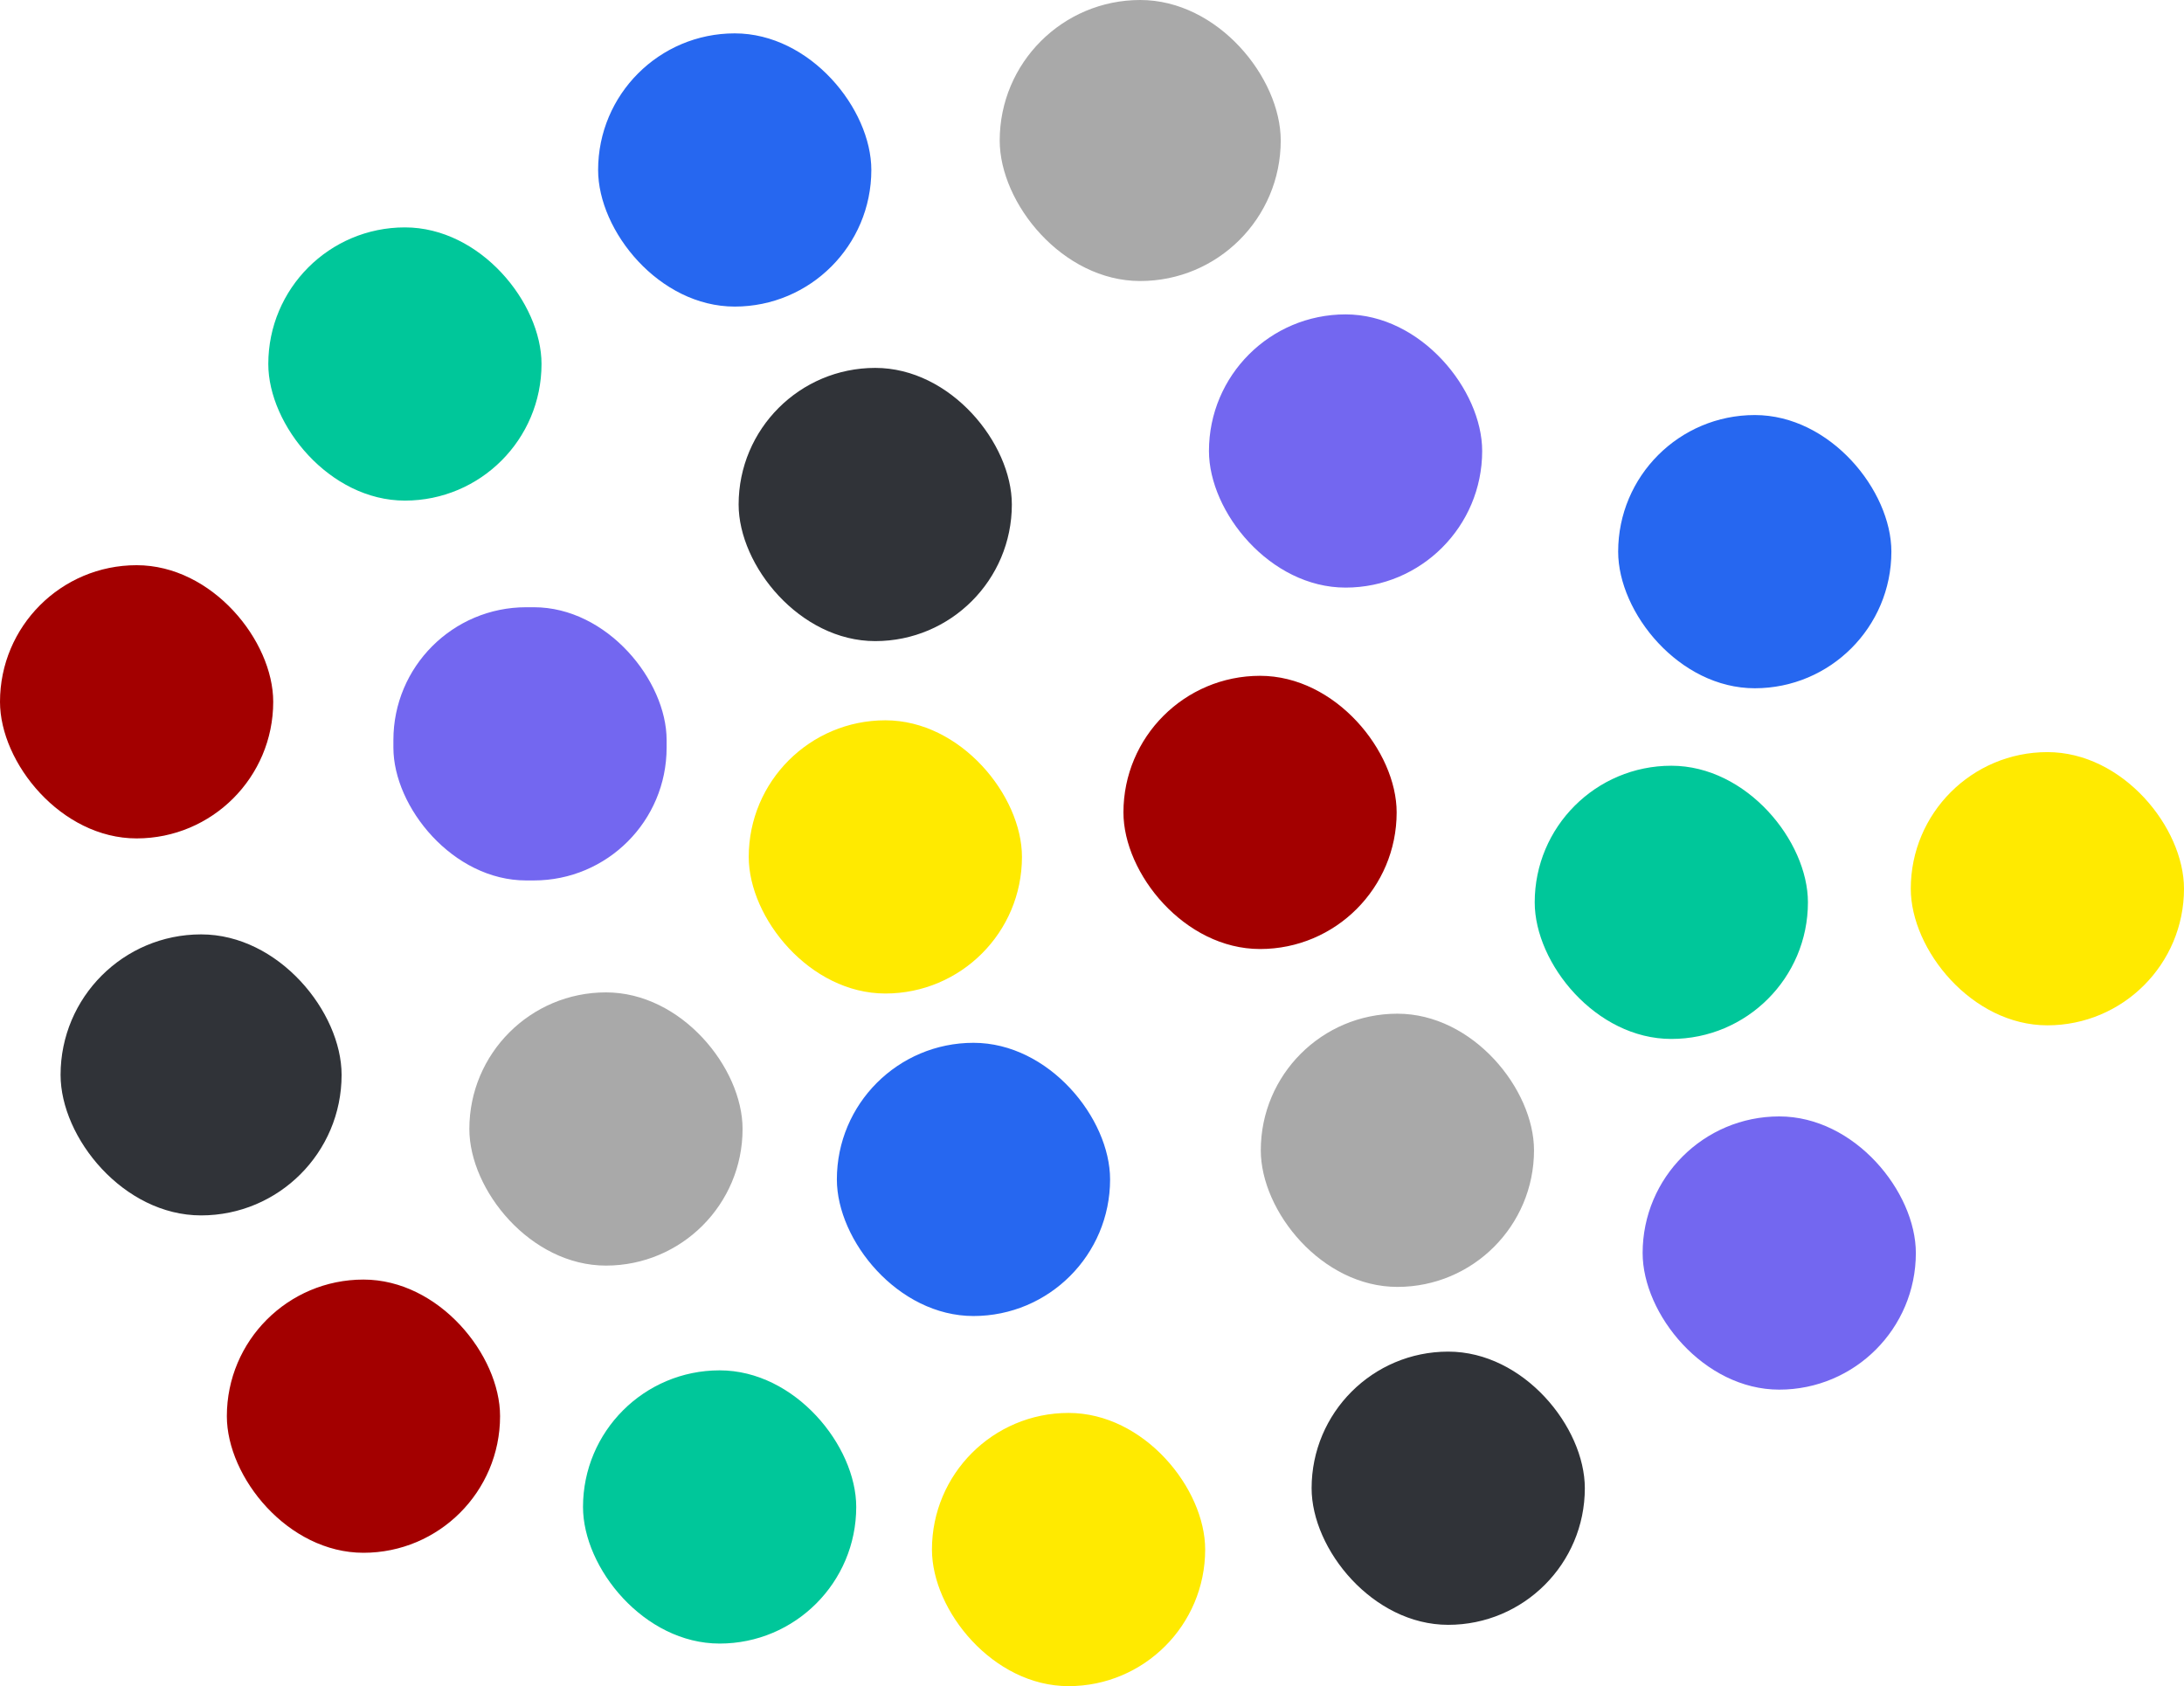 <?xml version="1.0" encoding="UTF-8"?>
<svg id="Layer_1" data-name="Layer 1" xmlns="http://www.w3.org/2000/svg" viewBox="0 0 559.55 432.01">
  <defs>
    <style>
      .cls-1 {
        fill: #303338;
      }

      .cls-1, .cls-2, .cls-3, .cls-4, .cls-5, .cls-6, .cls-7 {
        stroke-width: 0px;
      }

      .cls-2 {
        fill: #2667f0;
      }

      .cls-3 {
        fill: #A30000;
      }

      .cls-4 {
        fill: #00c79a;
      }

      .cls-5 {
        fill: #ffea00;
      }

      .cls-6 {
        fill: #a9a9a9;
      }

      .cls-7 {
        fill: #7367f0;
      }
    </style>
  </defs>
  <rect class="cls-4" x="393.2" y="196.19" width="70" height="70" rx="35" ry="35"/>
  <rect class="cls-2" x="214.41" y="267.18" width="70" height="70" rx="35" ry="35"/>
  <rect class="cls-7" x="420.85" y="286.04" width="70" height="70" rx="35" ry="35"/>
  <rect class="cls-3" x="58.12" y="327.84" width="70" height="70" rx="35" ry="35"/>
  <rect class="cls-5" x="238.77" y="362.01" width="70" height="70" rx="35" ry="35"/>
  <rect class="cls-1" x="336.04" y="346.3" width="70" height="70" rx="35" ry="35"/>
  <rect class="cls-6" x="323.02" y="259.72" width="70" height="70" rx="35" ry="35"/>
  <rect class="cls-4" x="68.74" y="58.26" width="70" height="70" rx="35" ry="35"/>
  <rect class="cls-2" x="153.24" y="8.55" width="70" height="70" rx="35" ry="35"/>
  <rect class="cls-7" x="100.79" y="155.58" width="70" height="70" rx="34.03" ry="34.03"/>
  <rect class="cls-3" x="0" y="144.81" width="70" height="70" rx="35" ry="35"/>
  <rect class="cls-5" x="191.83" y="184.55" width="70" height="70" rx="35" ry="35"/>
  <rect class="cls-1" x="189.24" y="94.26" width="70" height="70" rx="35" ry="35"/>
  <rect class="cls-6" x="256.13" y="0" width="72" height="72" rx="36" ry="36"/>
  <rect class="cls-4" x="149.37" y="351.1" width="70" height="70" rx="35" ry="35"/>
  <rect class="cls-2" x="414.58" y="106.34" width="70" height="70" rx="35" ry="35"/>
  <rect class="cls-7" x="309.74" y="80.55" width="70" height="70" rx="35" ry="35"/>
  <rect class="cls-3" x="287.83" y="173.15" width="70" height="70" rx="35" ry="35"/>
  <rect class="cls-5" x="489.55" y="192.7" width="70" height="70" rx="35" ry="35"/>
  <rect class="cls-1" x="15.52" y="239.4" width="72" height="72" rx="36" ry="36"/>
  <rect class="cls-6" x="120.25" y="254.26" width="70" height="70" rx="35" ry="35"/>
</svg>